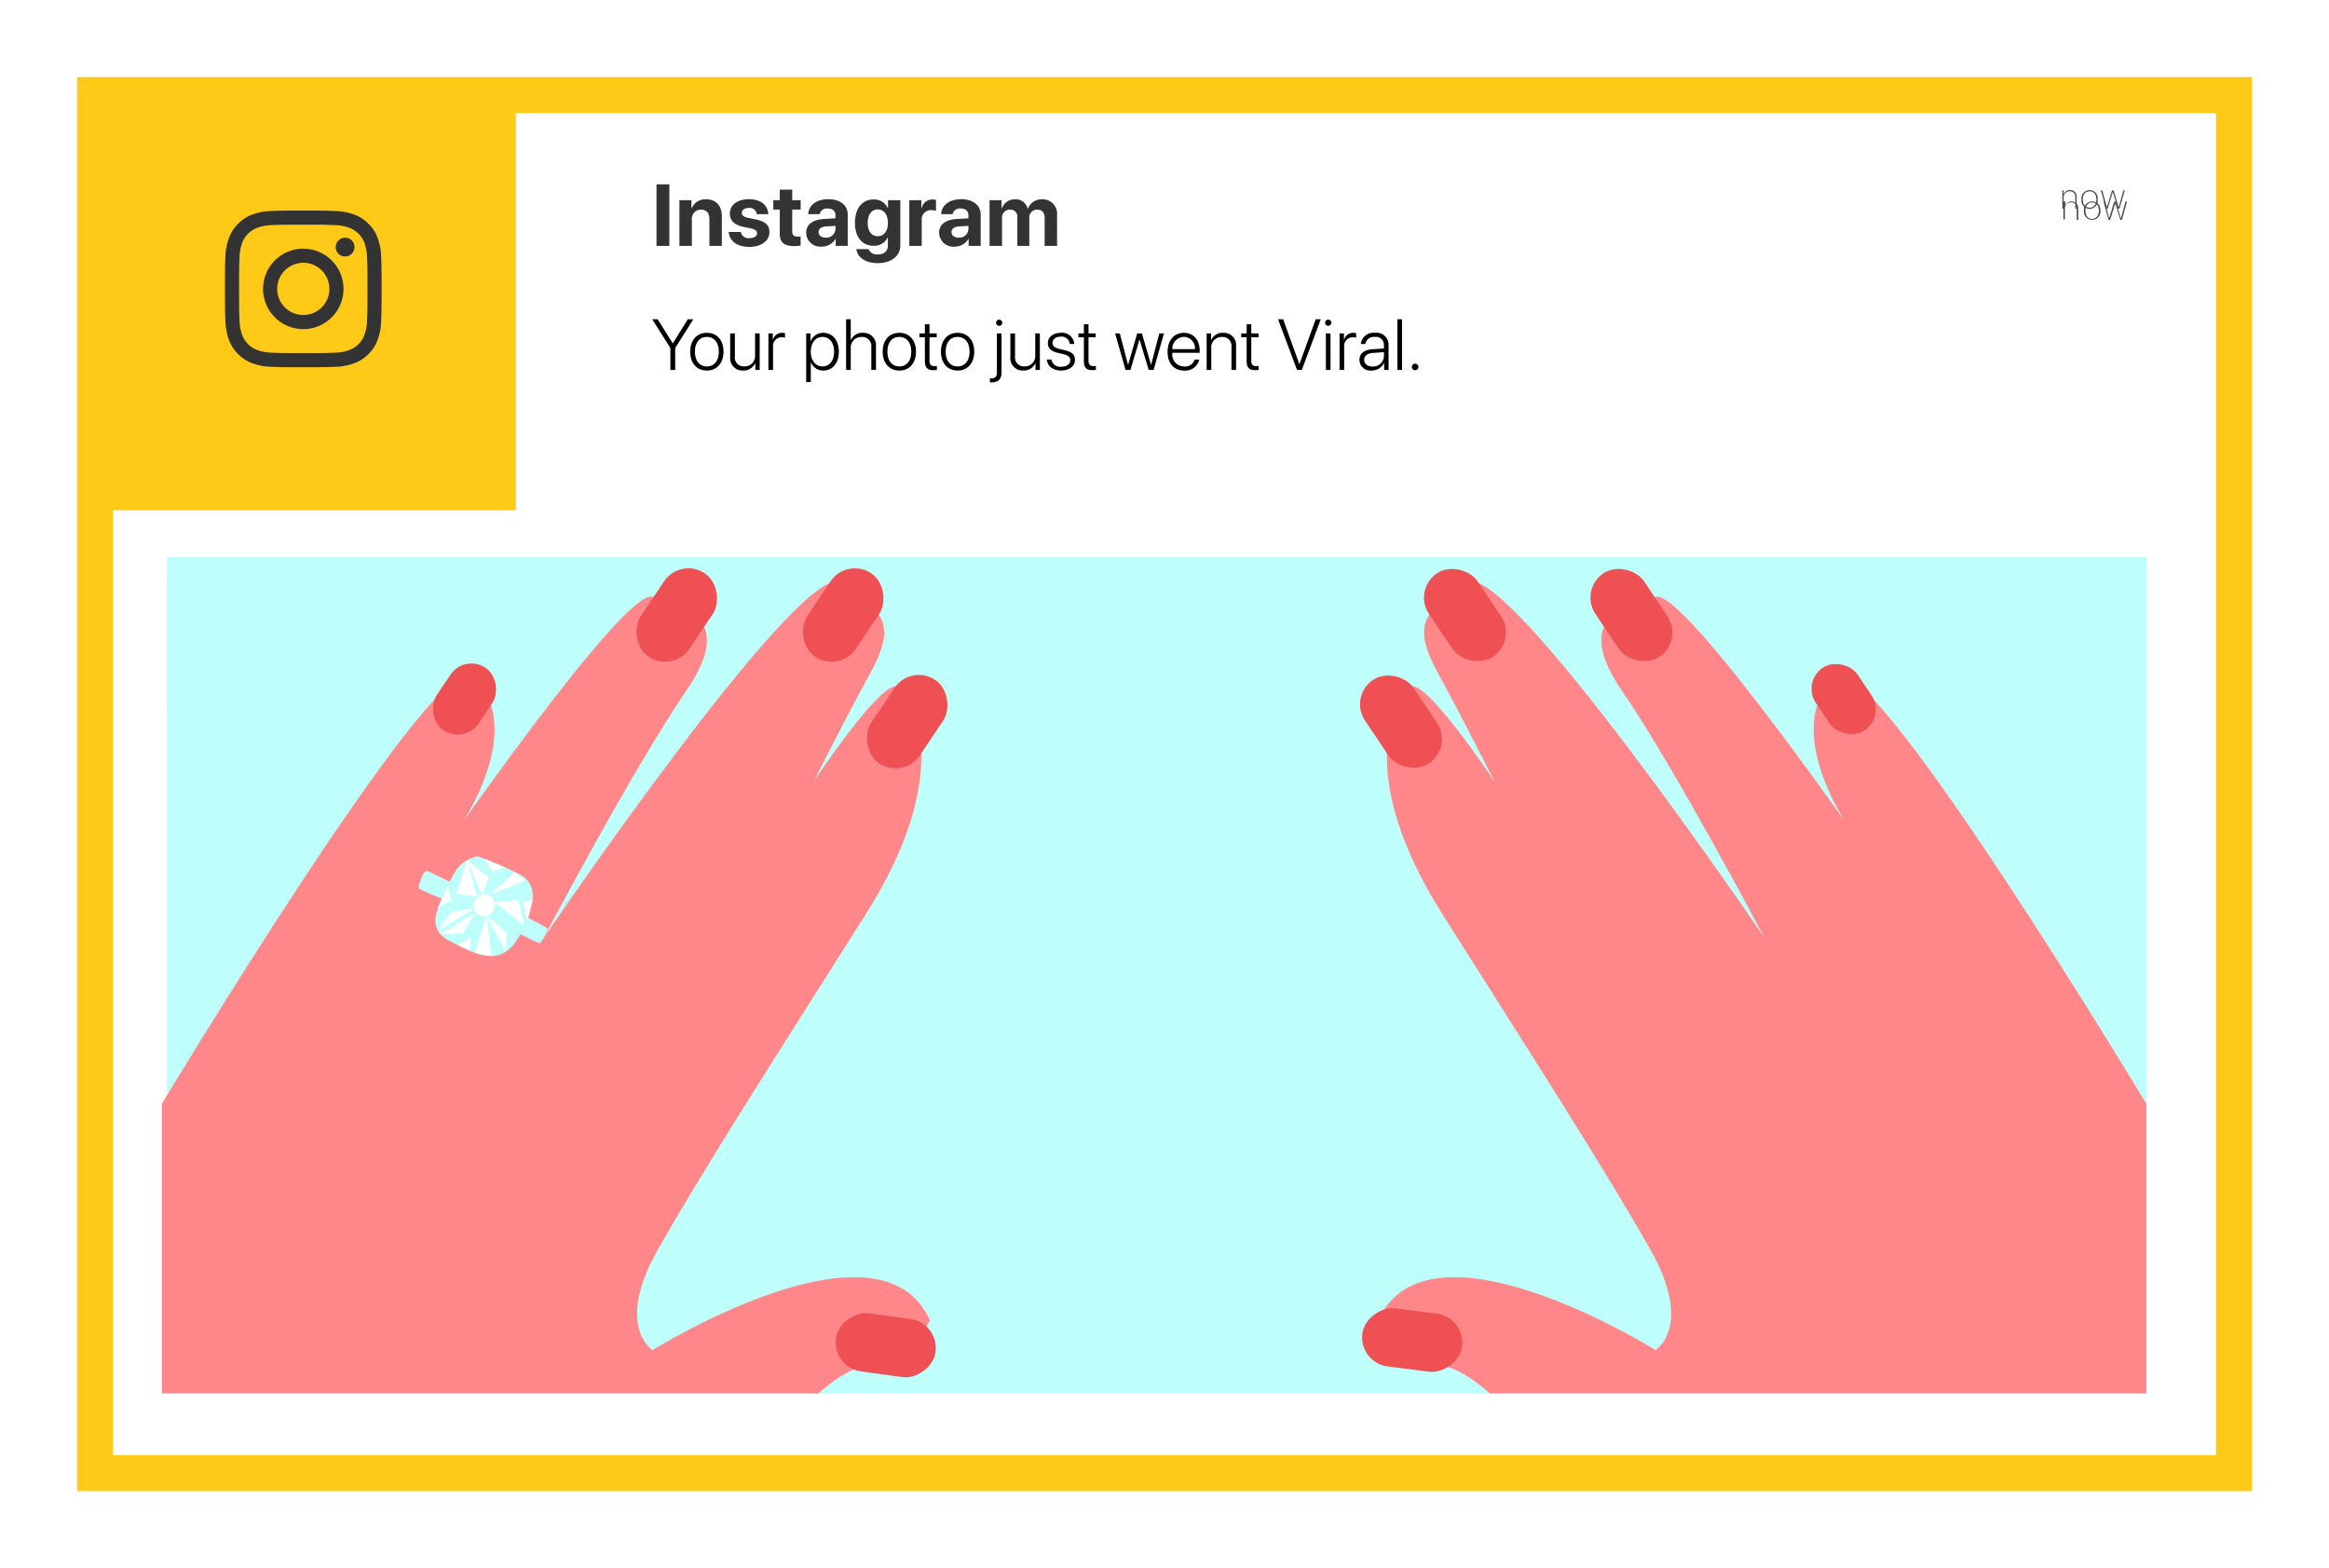 <svg xmlns="http://www.w3.org/2000/svg" xmlns:xlink="http://www.w3.org/1999/xlink" width="453.3" height="305.2" viewBox="0 0 453.3 305.2"><defs><style>.a,.h{fill:#fff;}.a{stroke:#ffc917;stroke-miterlimit:10;stroke-width:7px;}.b{fill:#ffc917;}.c{fill:#4d4d4d;}.d{fill:none;}.e{fill:#333;}.f{fill:#befffc;}.g{fill:#ff8789;}.i{fill:#ef5054;}.j{filter:url(#a);}</style><filter id="a" x="0" y="0" width="453.3" height="305.2" filterUnits="userSpaceOnUse"><feOffset dy="3" input="SourceAlpha"/><feGaussianBlur stdDeviation="5" result="b"/><feFlood flood-opacity="0.161"/><feComposite operator="in" in2="b"/><feComposite in="SourceGraphic"/></filter></defs><g transform="translate(0.843 0.5)"><g transform="translate(-12.043 -9)"><g class="j" transform="matrix(1, 0, 0, 1, 11.2, 8.5)"><rect class="a" width="416.3" height="268.2" transform="translate(18.5 15.5)"/></g></g><g transform="translate(17.657 17)"><rect class="b" width="81.9" height="81.8"/><path class="c" d="M383.3,21.7h.2v.8h0a1.3,1.3,0,0,1,2.5.5v2.3h-.3V23a1,1,0,0,0-1.1-1.1,1.155,1.155,0,0,0-1.2,1.2v2.1h-.3V21.7Z"/><path class="c" d="M387.1,23.5a1.611,1.611,0,1,1,3.2,0,1.611,1.611,0,1,1-3.2,0Zm2.9,0c0-1-.5-1.6-1.3-1.6s-1.3.6-1.3,1.6.5,1.6,1.3,1.6C389.4,25.1,390,24.5,390,23.5Z"/><path class="c" d="M394.5,25.3h-.3l-1-3.2h0l-1,3.2h-.3l-1-3.6h.3L392,25h0l1-3.3h.3l1,3.3h0l.9-3.3h.3Z"/><path class="d" d="M25.5,26.2H54.9V55.6H25.5Z"/><path class="e" d="M51.2,29.4H30.7a1.324,1.324,0,0,0-1.3,1.3h0V51.1a1.324,1.324,0,0,0,1.3,1.3h11V43.5h-3V40h3V37.4c0-3,1.8-4.6,4.5-4.6a24.369,24.369,0,0,1,2.7.1V36H47.1c-1.4,0-1.7.7-1.7,1.7V40h3.4l-.4,3.5h-3v8.9h5.9a1.324,1.324,0,0,0,1.3-1.3h0V30.7a1.493,1.493,0,0,0-1.4-1.3Z"/><g transform="translate(-0.437 -2.195)"><path class="e" d="M3.5,0V-11.978H1V0ZM5.458,0H7.881V-5.1A1.763,1.763,0,0,1,9.658-7.056c1.087,0,1.635.664,1.635,1.826V0h2.424V-5.736c0-2.083-1.112-3.329-3.088-3.329A2.811,2.811,0,0,0,7.848-7.313H7.8V-8.9H5.458Zm9.816-6.284c0,1.336.872,2.2,2.59,2.565l1.519.315c.872.2,1.179.465,1.179.938,0,.581-.564.955-1.478.955a1.47,1.47,0,0,1-1.668-1.2H15.049c.158,1.751,1.577,2.9,4.034,2.9,2.291,0,3.893-1.154,3.893-2.905,0-1.3-.764-2.034-2.623-2.424l-1.519-.324c-.9-.191-1.229-.5-1.229-.955,0-.589.556-.971,1.395-.971a1.358,1.358,0,0,1,1.511,1.212h2.233C22.694-7.919,21.283-9.089,19-9.089,16.734-9.089,15.273-7.977,15.273-6.284Zm9.716-4.665V-8.9H23.736v1.826h1.253V-2.4c0,1.735.813,2.432,2.905,2.432a5.572,5.572,0,0,0,1.154-.1V-1.851a3.923,3.923,0,0,1-.589.042c-.714,0-1.046-.324-1.046-1V-7.072h1.644V-8.9H27.413v-2.05ZM33.111.141a3.061,3.061,0,0,0,2.714-1.5h.05V0h2.341V-6.118c0-1.793-1.486-2.972-3.769-2.972-2.357,0-3.827,1.187-3.918,2.914h2.216a1.443,1.443,0,0,1,1.594-1.1c.913,0,1.494.481,1.494,1.312v.589l-2.241.133c-2.216.133-3.461,1.071-3.461,2.689A2.751,2.751,0,0,0,33.111.141Zm.8-1.751c-.822,0-1.37-.415-1.37-1.079,0-.631.515-1.038,1.419-1.1l1.876-.116v.647A1.777,1.777,0,0,1,33.908-1.61ZM44.014,3.354c2.665,0,4.441-1.361,4.441-3.478V-8.9H46.064v1.552h-.042A2.919,2.919,0,0,0,43.275-9.04c-2.258,0-3.652,1.735-3.652,4.557,0,2.781,1.436,4.458,3.611,4.458a2.9,2.9,0,0,0,2.748-1.594h.05V-.058c0,1.029-.7,1.718-1.951,1.718A1.763,1.763,0,0,1,42.271.631H39.9C40.088,2.216,41.673,3.354,44.014,3.354Zm.042-5.246c-1.2,0-1.951-.946-1.951-2.573S42.86-7.1,44.056-7.1c1.212,0,1.984,1.029,1.984,2.631S45.267-1.893,44.056-1.893ZM50.2,0h2.424V-4.972a1.772,1.772,0,0,1,1.893-1.984,2.494,2.494,0,0,1,.88.141V-8.948a2.469,2.469,0,0,0-.689-.091A2.124,2.124,0,0,0,52.593-7.3h-.05V-8.9H50.2Zm8.786.141a3.061,3.061,0,0,0,2.714-1.5h.05V0h2.341V-6.118c0-1.793-1.486-2.972-3.769-2.972-2.357,0-3.827,1.187-3.918,2.914h2.216a1.443,1.443,0,0,1,1.594-1.1c.913,0,1.494.481,1.494,1.312v.589l-2.241.133c-2.216.133-3.461,1.071-3.461,2.689A2.751,2.751,0,0,0,58.988.141Zm.8-1.751c-.822,0-1.37-.415-1.37-1.079,0-.631.515-1.038,1.419-1.1l1.876-.116v.647A1.777,1.777,0,0,1,59.785-1.61ZM65.824,0h2.424V-5.371a1.547,1.547,0,0,1,1.544-1.693,1.359,1.359,0,0,1,1.436,1.519V0H73.56V-5.4a1.511,1.511,0,0,1,1.527-1.66c.938,0,1.453.564,1.453,1.594V0h2.424V-6.076A2.791,2.791,0,0,0,76.05-9.064a2.819,2.819,0,0,0-2.764,1.826h-.05a2.364,2.364,0,0,0-2.482-1.826,2.612,2.612,0,0,0-2.54,1.776h-.05V-8.9H65.824Z" transform="translate(108.716 32.554)"/><path d="M4.635,0V-4.266l3.534-5.6H7.1L4.184-5.182H4.149L1.23-9.864H.164L3.7-4.266V0ZM10.8.116c1.935,0,3.24-1.415,3.24-3.671S12.732-7.226,10.8-7.226s-3.24,1.408-3.24,3.671S8.863.116,10.8.116Zm0-.8C9.4-.684,8.48-1.75,8.48-3.555S9.4-6.426,10.8-6.426s2.324,1.066,2.324,2.871S12.192-.684,10.8-.684ZM21.082-7.109h-.9v4.218a2.017,2.017,0,0,1-2.071,2.2,1.727,1.727,0,0,1-1.859-1.955V-7.109H15.34v4.621a2.378,2.378,0,0,0,2.509,2.6,2.441,2.441,0,0,0,2.358-1.436h.021V0h.854ZM22.78,0h.9V-4.43a1.706,1.706,0,0,1,1.654-1.935,1.83,1.83,0,0,1,.677.1V-7.15a2.346,2.346,0,0,0-.561-.075,1.81,1.81,0,0,0-1.8,1.381h-.021V-7.109H22.78ZM33.458-7.226a2.6,2.6,0,0,0-2.447,1.62h-.027v-1.5h-.854V2.352h.9V-1.463h.027A2.55,2.55,0,0,0,33.478.116c1.784,0,3.008-1.456,3.008-3.671S35.256-7.226,33.458-7.226ZM33.3-.684c-1.347,0-2.27-1.155-2.27-2.871s.923-2.871,2.27-2.871c1.374,0,2.263,1.142,2.263,2.871S34.675-.684,33.3-.684ZM37.9,0h.909V-4.184a2.046,2.046,0,0,1,2.105-2.235,1.774,1.774,0,0,1,1.894,1.976V0h.909V-4.594a2.422,2.422,0,0,0-2.543-2.632A2.4,2.4,0,0,0,38.827-5.8h-.021V-9.864H37.9Zm10.36.116c1.935,0,3.24-1.415,3.24-3.671s-1.306-3.671-3.24-3.671-3.24,1.408-3.24,3.671S46.323.116,48.257.116Zm0-.8c-1.395,0-2.317-1.066-2.317-2.871s.923-2.871,2.317-2.871,2.324,1.066,2.324,2.871S49.652-.684,48.257-.684Zm4.973-8.2v1.777h-1.06v.752h1.06V-1.75c0,1.285.479,1.791,1.668,1.791A5.647,5.647,0,0,0,55.568,0V-.772c-.055.014-.4.027-.492.027-.656,0-.943-.314-.943-1.046V-6.357h1.4v-.752h-1.4V-8.887Zm6.368,9c1.935,0,3.24-1.415,3.24-3.671S61.532-7.226,59.6-7.226s-3.24,1.408-3.24,3.671S57.663.116,59.6.116Zm0-.8c-1.395,0-2.317-1.066-2.317-2.871S58.2-6.426,59.6-6.426s2.324,1.066,2.324,2.871S60.992-.684,59.6-.684Zm8.093-7.9a.6.6,0,0,0,.608-.6.6.6,0,0,0-.608-.6.6.6,0,0,0-.6.6A.6.6,0,0,0,67.691-8.586Zm.458,1.477h-.9V.465c0,.854-.328,1.189-1.176,1.189h-.185V2.42c.007.007.2.007.219.007,1.408,0,2.044-.615,2.044-1.976Zm7.461,0h-.9v4.218a2.017,2.017,0,0,1-2.071,2.2,1.727,1.727,0,0,1-1.859-1.955V-7.109h-.909v4.621a2.378,2.378,0,0,0,2.509,2.6,2.441,2.441,0,0,0,2.358-1.436h.021V0h.854Zm1.555,1.9c0,.984.636,1.579,1.989,1.894l1.066.253c.957.232,1.306.574,1.306,1.189,0,.745-.7,1.244-1.771,1.244a1.692,1.692,0,0,1-1.894-1.408h-.9c.123,1.3,1.189,2.153,2.8,2.153,1.552,0,2.68-.854,2.68-2.058,0-1-.533-1.552-1.955-1.894l-1.073-.253c-.943-.226-1.347-.588-1.347-1.169,0-.711.663-1.224,1.634-1.224a1.6,1.6,0,0,1,1.743,1.429h.868a2.366,2.366,0,0,0-2.611-2.174C78.212-7.226,77.166-6.385,77.166-5.209Zm7.01-3.678v1.777h-1.06v.752h1.06V-1.75c0,1.285.479,1.791,1.668,1.791A5.647,5.647,0,0,0,86.514,0V-.772c-.055.014-.4.027-.492.027-.656,0-.943-.314-.943-1.046V-6.357h1.4v-.752h-1.4V-8.887ZM99.768-7.109h-.909l-1.593,6.1h-.021l-1.771-6.1h-.916l-1.771,6.1h-.021l-1.593-6.1H90.26L92.283,0h.957L95-5.9h.021L96.795,0h.957Zm5.971,5.093a1.925,1.925,0,0,1-2.017,1.34,2.306,2.306,0,0,1-2.324-2.6v-.055h5.325v-.383c0-2.119-1.189-3.507-3.076-3.507-1.928,0-3.179,1.483-3.179,3.691,0,2.256,1.237,3.65,3.233,3.65a2.772,2.772,0,0,0,2.933-2.133Zm-2.105-4.416a2.182,2.182,0,0,1,2.16,2.379h-4.389A2.275,2.275,0,0,1,103.634-6.433ZM108.074,0h.9V-4.211a2.024,2.024,0,0,1,2.058-2.208,1.743,1.743,0,0,1,1.873,1.955V0h.9V-4.607a2.38,2.38,0,0,0-2.516-2.618A2.4,2.4,0,0,0,108.949-5.8h-.021V-7.109h-.854Zm7.789-8.887v1.777H114.8v.752h1.06V-1.75c0,1.285.479,1.791,1.668,1.791A5.647,5.647,0,0,0,118.2,0V-.772c-.055.014-.4.027-.492.027-.656,0-.943-.314-.943-1.046V-6.357h1.4v-.752h-1.4V-8.887ZM126.6,0l3.691-9.864H129.3l-3.151,8.7h-.041l-3.145-8.7h-.991L125.666,0Zm5.137-8.586a.6.6,0,0,0,.608-.6.6.6,0,0,0-.608-.6.6.6,0,0,0-.6.6A.6.6,0,0,0,131.732-8.586ZM131.281,0h.9V-7.109h-.9Zm2.662,0h.9V-4.43A1.706,1.706,0,0,1,136.5-6.364a1.83,1.83,0,0,1,.677.1V-7.15a2.346,2.346,0,0,0-.561-.075,1.81,1.81,0,0,0-1.8,1.381H134.8V-7.109h-.854Zm6.231.116a2.648,2.648,0,0,0,2.427-1.47h.021V0h.861V-4.867a2.334,2.334,0,0,0-2.639-2.358,2.484,2.484,0,0,0-2.769,2.174h.875a1.7,1.7,0,0,1,1.873-1.374,1.561,1.561,0,0,1,1.757,1.641v.615l-2.215.137c-1.641.109-2.55.848-2.55,2.064A2.121,2.121,0,0,0,140.174.116Zm.185-.779c-.964,0-1.627-.533-1.627-1.306s.622-1.271,1.743-1.347l2.105-.144v.786A2.1,2.1,0,0,1,140.359-.663ZM145.2,0h.9V-9.864h-.9Zm3.455.062a.63.63,0,0,0,.636-.636.632.632,0,0,0-.636-.643.638.638,0,0,0-.643.643A.636.636,0,0,0,148.658.062Z" transform="translate(108.716 56.692)"/><rect class="b" width="81.933" height="81.839" transform="translate(0 0)"/><path class="c" d="M.393,0H.66V-2.123A1.149,1.149,0,0,1,1.818-3.37a1.021,1.021,0,0,1,1.094,1.1V0h.267V-2.3a1.22,1.22,0,0,0-1.3-1.306,1.242,1.242,0,0,0-1.23.827H.643v-.772H.393ZM5.7.055A1.616,1.616,0,0,0,7.285-1.777,1.616,1.616,0,0,0,5.7-3.609,1.613,1.613,0,0,0,4.117-1.777,1.613,1.613,0,0,0,5.7.055Zm0-.239c-.79,0-1.316-.6-1.316-1.593S4.91-3.37,5.7-3.37s1.319.6,1.319,1.593S6.489-.185,5.7-.185Zm6.854-3.37h-.28L11.364-.294h-.01l-.988-3.261h-.3L9.074-.294H9.067L8.155-3.555H7.878L8.91,0h.314l.984-3.213h.01L11.21,0h.308Z" transform="translate(382.943 25.297)"/><path class="d" d="M-4446.442-2172.364h32.672v32.673h-32.672Z" transform="translate(4471.985 2195.505)"/><g transform="translate(25.723 25.676)"><path class="e" d="M-4430.711-2162.771c4.07,0,4.552.015,6.16.089a8.447,8.447,0,0,1,2.83.525,4.719,4.719,0,0,1,1.752,1.141,4.72,4.72,0,0,1,1.141,1.752,8.456,8.456,0,0,1,.525,2.831c.073,1.607.089,2.089.089,6.16s-.016,4.552-.089,6.16a8.455,8.455,0,0,1-.525,2.831,4.719,4.719,0,0,1-1.141,1.753,4.719,4.719,0,0,1-1.752,1.141,8.442,8.442,0,0,1-2.83.525c-1.608.073-2.09.089-6.16.089s-4.553-.016-6.16-.089a8.441,8.441,0,0,1-2.831-.525,4.723,4.723,0,0,1-1.752-1.141,4.719,4.719,0,0,1-1.141-1.753,8.458,8.458,0,0,1-.524-2.83c-.073-1.608-.089-2.09-.089-6.16s.016-4.552.089-6.16a8.46,8.46,0,0,1,.524-2.831,4.72,4.72,0,0,1,1.141-1.752,4.723,4.723,0,0,1,1.752-1.141,8.446,8.446,0,0,1,2.831-.525c1.607-.073,2.09-.089,6.16-.089m0-2.747c-4.14,0-4.659.018-6.286.092a11.177,11.177,0,0,0-3.7.708,7.47,7.47,0,0,0-2.7,1.758,7.461,7.461,0,0,0-1.758,2.7,11.2,11.2,0,0,0-.709,3.7c-.074,1.626-.091,2.145-.091,6.285s.017,4.659.091,6.285a11.2,11.2,0,0,0,.709,3.7,7.465,7.465,0,0,0,1.758,2.7,7.468,7.468,0,0,0,2.7,1.759,11.2,11.2,0,0,0,3.7.709c1.626.074,2.146.091,6.286.091s4.659-.018,6.285-.091a11.2,11.2,0,0,0,3.7-.709,7.474,7.474,0,0,0,2.7-1.759,7.476,7.476,0,0,0,1.758-2.7,11.178,11.178,0,0,0,.708-3.7c.074-1.626.092-2.145.092-6.285s-.018-4.659-.092-6.285a11.179,11.179,0,0,0-.708-3.7,7.474,7.474,0,0,0-1.758-2.7,7.476,7.476,0,0,0-2.7-1.758,11.175,11.175,0,0,0-3.7-.708C-4426.052-2165.5-4426.572-2165.518-4430.711-2165.518Zm0,7.416a7.828,7.828,0,0,0-7.828,7.828,7.828,7.828,0,0,0,7.828,7.828,7.827,7.827,0,0,0,7.827-7.828A7.827,7.827,0,0,0-4430.711-2158.1Zm0,12.909a5.081,5.081,0,0,1-5.082-5.081,5.081,5.081,0,0,1,5.082-5.081,5.081,5.081,0,0,1,5.081,5.081A5.081,5.081,0,0,1-4430.711-2145.193Zm9.966-13.218a1.829,1.829,0,0,1-1.829,1.829,1.829,1.829,0,0,1-1.83-1.829,1.829,1.829,0,0,1,1.83-1.83A1.829,1.829,0,0,1-4420.746-2158.411Z" transform="translate(4445.955 2165.518)"/></g></g></g><g transform="translate(4.758 6)"><rect class="f" width="384.95" height="30.7" transform="translate(26.9 101.9)"/><path class="f" d="M26.9,109.923,412.2,106.3V269.087H26.9Z" transform="translate(0 -4.4)"/><g transform="translate(25.899 101.9)"><path class="g" d="M8330.777-4165.5s52.176-86.67,59.552-82.982,8.3,17.519-6.453,35.959c0,0,36.88-53.477,42.411-51.633s16.6,3.688,6.455,18.44-27.66,47.945-27.66,47.945,50.711-74.684,58.087-69.151,11.063,7.376,5.532,17.518-11.064,21.207-11.064,21.207,13.453-20.285,16.407-18.44,11.252,16.6-6.266,44.257-32.271,50.71-40.568,65.463-.923,19.362-.923,19.362,44.258-27.66,54.02-5.743l-6.263,9.431s-5.343-4.356-15.485,4.737H8330.777Z" transform="translate(-8330.777 4271.916)"/><g transform="translate(50.014 58.261)"><path class="f" d="M8469.1-4136.37a6.626,6.626,0,0,0-4.334,2.854c-1.391,2.4-4.407,7.981-3.85,10.422s2.2,2.94,5.942,4.787,7.094,2.116,9.52-1.3a20.576,20.576,0,0,0,3.149-7.059s1.491-4.229-2.286-6.208A69.871,69.871,0,0,0,8469.1-4136.37Z" transform="translate(-8457.621 4136.37)"/><path class="f" d="M8454.712-4129.4l4.246,2.052-1.564,3.258s-4.329-1.609-4.426-2.034S8453.811-4129.833,8454.712-4129.4Z" transform="translate(-8452.961 4132.274)"/><path class="f" d="M8502.686-4107.326l3.886,2.135s-1,3.1-1.73,2.838-3.574-1.71-3.574-1.71Z" transform="translate(-8481.494 4119.215)"/><ellipse class="h" cx="2.151" cy="2.013" rx="2.151" ry="2.013" transform="translate(9.936 10.418) rotate(-61.093)"/><path class="h" d="M8478.761-4127.8l-2.9-6.715,4.277,3.437Z" transform="translate(-8466.488 4135.274)"/><path class="h" d="M8485.216-4108.174l3.924,3.451-.189,3.574Z" transform="translate(-8472.013 4119.716)"/><path class="h" d="M8474.873-4127.514l-3.975-.422,2.031-6.579Z" transform="translate(-8463.556 4135.274)"/><path class="h" d="M8481.926-4108.174l-2.28,7.247,3.222.615Z" transform="translate(-8468.723 4119.716)"/><path class="h" d="M8486.764-4124.493l4.929-4.4,1.85,1.724Z" transform="translate(-8472.927 4131.953)"/><path class="h" d="M8488.946-4115.209l5.8,4.508-1.128-4.93Z" transform="translate(-8474.216 4124.121)"/><path class="h" d="M8469.166-4111.684l-4.54.744-2.422,3.7Z" transform="translate(-8458.42 4121.789)"/><path class="h" d="M8470-4109.449l-.685.423-6.051,3.74,4.3-.156" transform="translate(-8459.049 4120.469)"/><path class="h" d="M8488.231-4133.534l-2.431.785-1.562-2.433Z" transform="translate(-8471.437 4135.668)"/><path class="h" d="M8464-4122.529l.647,2.834-2.556,1.533Z" transform="translate(-8458.352 4128.195)"/><path class="h" d="M8504.369-4115.876l-1.828.53.813,3.705Z" transform="translate(-8482.246 4124.265)"/><path class="h" d="M8471.61-4096.31l2.6-1.5-.375,2.57Z" transform="translate(-8463.977 4113.592)"/></g><rect class="i" width="11.401" height="19.56" rx="5.7" transform="translate(100.938 0) rotate(33.856)"/><rect class="i" width="11.401" height="19.56" rx="5.7" transform="translate(133.337 0) rotate(33.856)"/><rect class="i" width="11.401" height="19.56" rx="5.7" transform="translate(145.784 20.746) rotate(33.856)"/><rect class="i" width="11.401" height="19.56" rx="5.7" transform="matrix(-0.136, 0.991, -0.991, -0.136, 151.361, 149.085)"/><rect class="i" width="9.824" height="14.648" rx="4.912" transform="translate(58.915 18.83) rotate(33.856)"/></g><g transform="translate(256.899 101.9)"><path class="g" d="M8480.307-4165.5s-52.176-86.67-59.552-82.982-8.3,17.519,6.453,35.959c0,0-36.88-53.477-42.411-51.633s-16.6,3.688-6.455,18.44,27.66,47.945,27.66,47.945-50.711-74.684-58.087-69.151-11.063,7.376-5.532,17.518,11.064,21.207,11.064,21.207-13.453-20.285-16.407-18.44-11.252,16.6,6.266,44.257,32.271,50.71,40.568,65.463.923,19.362.923,19.362-44.258-27.66-54.02-5.743l6.263,9.431s5.343-4.356,15.485,4.737h127.781Z" transform="translate(-8325.055 4271.916)"/><rect class="i" width="11.401" height="19.56" rx="5.7" transform="translate(65.211 16.243) rotate(146.144)"/><rect class="i" width="11.401" height="19.56" rx="5.7" transform="translate(32.812 16.243) rotate(146.144)"/><rect class="i" width="11.401" height="19.56" rx="5.7" transform="translate(20.364 36.989) rotate(146.144)"/><rect class="i" width="11.401" height="19.56" rx="5.7" transform="matrix(-0.125, 0.992, -0.992, -0.125, 22.77, 147.961)"/><rect class="i" width="9.824" height="14.648" rx="4.912" transform="translate(104.497 30.994) rotate(146.144)"/></g></g></g></svg>